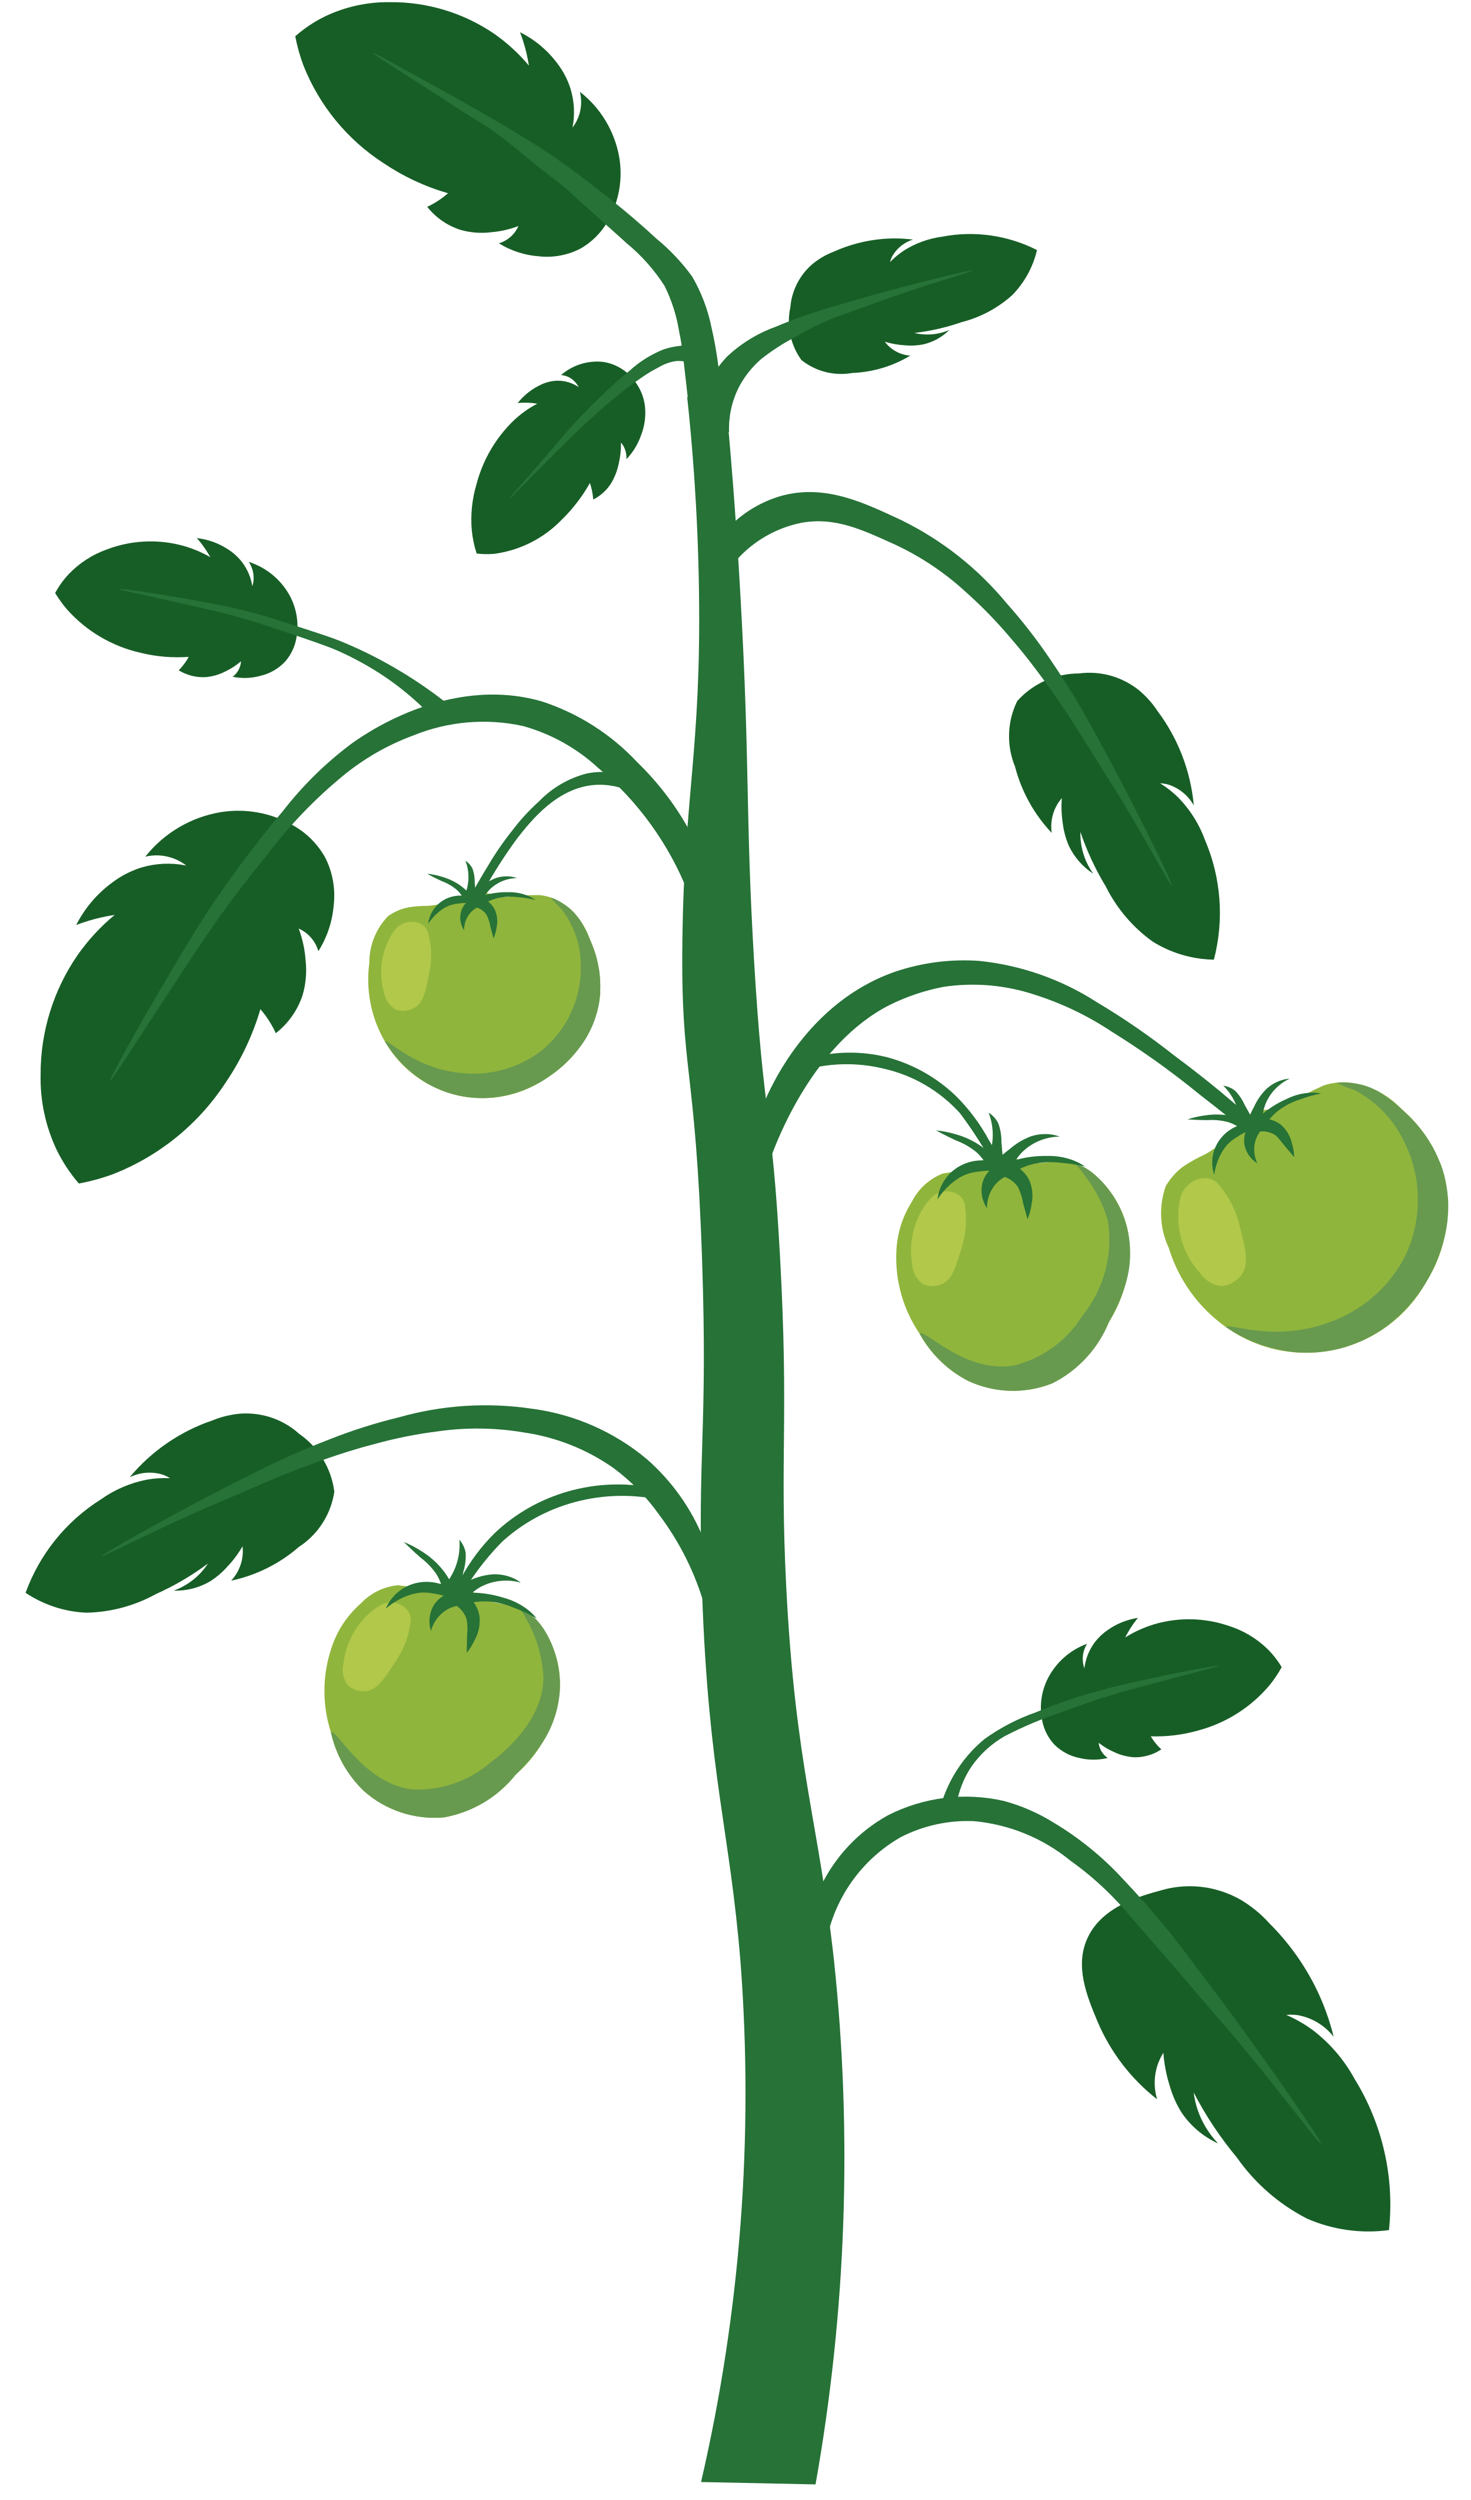 <svg width="83" height="141" viewBox="0 0 83 141" fill="none" xmlns="http://www.w3.org/2000/svg">
<path d="M46.016 140.121L39.556 139.987C41.779 130.396 42.531 120.522 41.786 110.705C41.18 103.192 39.984 100.222 39.617 89.889C39.336 81.976 39.94 80.739 39.617 71.127C39.236 59.799 38.405 60.649 38.503 53.009C38.606 44.909 39.562 42.269 39.441 33.426C39.377 28.718 39.042 24.878 38.774 22.399H40.934C41.176 24.923 41.515 28.846 41.782 33.661C42.324 43.285 42.056 45.826 42.544 54.124C43.079 63.192 43.551 62.409 44.01 70.835C44.522 80.2 43.983 81.984 44.362 89.481C44.878 99.659 46.189 102.689 47.059 110.588C48.102 120.433 47.751 130.375 46.016 140.121Z" fill="#267237"/>
<path d="M45.883 14.859C45.559 15.129 45.283 15.453 45.07 15.817C44.801 16.279 44.638 16.795 44.595 17.328C44.484 17.841 44.482 18.371 44.59 18.885C44.698 19.399 44.913 19.884 45.221 20.309C45.621 20.626 46.083 20.855 46.578 20.981C47.072 21.106 47.588 21.125 48.091 21.036C49.246 20.991 50.372 20.655 51.362 20.057C51.081 20.038 50.806 19.958 50.559 19.823C50.311 19.689 50.095 19.501 49.926 19.275C50.296 19.386 50.677 19.453 51.062 19.476C51.405 19.508 51.751 19.491 52.089 19.425C52.647 19.297 53.158 19.016 53.564 18.613C53.134 18.797 52.668 18.883 52.201 18.864C51.996 18.856 51.794 18.827 51.595 18.778C52.499 18.674 53.388 18.471 54.248 18.172C55.311 17.904 56.294 17.381 57.111 16.648C57.803 15.945 58.288 15.064 58.511 14.103C56.858 13.263 54.973 12.998 53.153 13.35C52.4 13.451 51.677 13.711 51.032 14.112C50.736 14.305 50.462 14.53 50.216 14.783C50.251 14.657 50.301 14.535 50.364 14.419C50.622 13.984 51.033 13.661 51.517 13.512C50.947 13.441 50.372 13.429 49.799 13.476C48.839 13.559 47.901 13.805 47.023 14.203C46.611 14.361 46.227 14.583 45.883 14.859Z" fill="#175E26"/>
<path d="M54.845 15.262C54.864 15.332 52.201 16.075 49.989 16.87C49.514 17.039 48.864 17.284 47.67 17.705C47.255 17.851 47.177 17.877 46.999 17.947C46.296 18.23 45.616 18.568 44.965 18.957C44.25 19.323 43.573 19.757 42.943 20.255C42.411 20.716 41.974 21.276 41.656 21.904C41.281 22.676 41.103 23.528 41.138 24.385L39.545 22.718C39.817 21.743 40.323 20.85 41.019 20.116C41.806 19.374 42.738 18.801 43.756 18.434C44.975 17.919 46.227 17.489 47.505 17.147C48.138 16.957 49.241 16.632 50.837 16.213C52.472 15.779 54.827 15.196 54.845 15.262Z" fill="#267237"/>
<path d="M34.319 12.43C34.93 11.349 35.149 10.092 34.94 8.868C34.684 7.407 33.894 6.092 32.723 5.18C32.823 5.596 32.812 6.031 32.691 6.441C32.608 6.714 32.477 6.969 32.304 7.195C32.446 6.467 32.408 5.715 32.191 5.005C32.029 4.49 31.778 4.007 31.448 3.579C30.895 2.834 30.173 2.23 29.341 1.818C29.489 2.203 29.611 2.597 29.705 2.997C29.763 3.24 29.809 3.482 29.844 3.7C29.266 3.01 28.599 2.401 27.859 1.887C26.125 0.714 24.075 0.098 21.981 0.122C20.702 0.106 19.437 0.39 18.286 0.95C17.699 1.244 17.152 1.612 16.659 2.046C16.766 2.605 16.92 3.153 17.118 3.686C18.014 5.952 19.596 7.881 21.643 9.203C22.759 9.954 23.985 10.527 25.278 10.899C25.181 10.984 25.077 11.07 24.963 11.154C24.695 11.353 24.408 11.525 24.105 11.666C24.585 12.271 25.232 12.721 25.965 12.96C26.531 13.123 27.124 13.171 27.709 13.099C28.237 13.056 28.757 12.937 29.252 12.747C29.163 12.952 29.035 13.138 28.876 13.295C28.672 13.494 28.422 13.641 28.149 13.723C28.831 14.146 29.606 14.398 30.408 14.456C31.206 14.545 32.013 14.398 32.728 14.033C33.399 13.66 33.951 13.104 34.319 12.43Z" fill="#175E26"/>
<path d="M21.05 2.996C21.02 3.048 22.373 3.869 26.624 6.621C27.238 6.981 27.831 7.376 28.399 7.805C28.477 7.865 28.792 8.114 29.191 8.439C29.543 8.727 29.787 8.93 29.9 9.024C30.587 9.594 31.004 9.89 31.505 10.286C32.007 10.682 31.99 10.699 34.113 12.602C35.213 13.587 35.16 13.53 35.365 13.725C36.196 14.408 36.915 15.217 37.496 16.123C37.894 16.923 38.169 17.779 38.313 18.661C38.444 19.273 38.499 19.741 38.53 19.994C38.795 22.261 39.044 24.57 39.128 25.366L41.053 25.201C40.888 23.688 40.736 22.401 40.614 21.4C40.524 20.414 40.367 19.435 40.145 18.469C39.943 17.458 39.574 16.487 39.054 15.596C38.475 14.799 37.795 14.08 37.032 13.456C35.708 12.229 34.617 11.371 33.721 10.669C32.379 9.617 31.528 9.034 31.284 8.867C30.92 8.619 30.435 8.296 29.565 7.762C27.96 6.772 26.669 6.051 25.775 5.553C22.648 3.817 21.073 2.945 21.05 2.996Z" fill="#267237"/>
<path d="M35.841 21.534C35.634 21.237 35.369 20.985 35.062 20.793C34.755 20.6 34.413 20.472 34.056 20.414C33.627 20.363 33.191 20.402 32.778 20.53C32.365 20.657 31.983 20.87 31.657 21.154C31.903 21.171 32.138 21.267 32.326 21.427C32.46 21.541 32.571 21.679 32.655 21.834C32.302 21.597 31.887 21.47 31.462 21.471C31.149 21.478 30.84 21.549 30.556 21.681C30.03 21.919 29.567 22.279 29.209 22.732C29.442 22.709 29.677 22.705 29.911 22.721C30.054 22.731 30.188 22.748 30.314 22.768C29.82 23.026 29.365 23.353 28.962 23.738C27.962 24.714 27.246 25.942 26.89 27.293C26.634 28.143 26.543 29.034 26.621 29.918C26.664 30.36 26.756 30.797 26.895 31.219C27.216 31.258 27.541 31.265 27.864 31.239C29.317 31.052 30.663 30.377 31.682 29.325C32.315 28.711 32.855 28.009 33.287 27.24C33.313 27.321 33.339 27.407 33.363 27.5C33.418 27.721 33.455 27.945 33.472 28.172C33.91 27.954 34.274 27.614 34.521 27.193C34.719 26.841 34.857 26.458 34.93 26.061C35.008 25.701 35.044 25.333 35.038 24.964C35.134 25.07 35.208 25.194 35.258 25.328C35.327 25.509 35.357 25.703 35.348 25.897C35.717 25.51 35.999 25.047 36.174 24.541C36.375 24.024 36.45 23.466 36.392 22.914C36.333 22.413 36.143 21.938 35.841 21.534Z" fill="#175E26"/>
<path d="M28.707 28.152C28.73 28.184 29.471 27.402 31.894 24.987C32.274 24.609 32.779 24.108 33.479 23.479C33.625 23.349 33.757 23.236 33.888 23.115C34.115 22.918 34.48 22.599 34.922 22.246C35.196 22.027 35.588 21.715 36.126 21.347C36.465 21.105 36.823 20.889 37.195 20.7C37.488 20.526 37.812 20.413 38.15 20.364C38.54 20.337 38.93 20.426 39.269 20.621L39.39 19.521C38.736 19.435 38.071 19.498 37.444 19.705C36.738 19.986 36.089 20.392 35.528 20.905C35.007 21.323 34.506 21.768 34.029 22.238C33.571 22.67 33.228 23.018 33.082 23.168C32.247 24.017 31.702 24.675 31.12 25.358C29.508 27.252 28.683 28.121 28.707 28.152Z" fill="#267237"/>
<path d="M79.238 72.09C79.184 72.14 77.823 70.777 73.337 66.549C72.635 65.889 71.701 65.01 70.392 63.903C69.482 63.132 68.834 62.621 67.686 61.729C66.109 60.44 64.449 59.254 62.718 58.18C61.374 57.285 59.91 56.584 58.37 56.098C56.718 55.552 54.961 55.402 53.239 55.658C52.181 55.861 51.156 56.206 50.191 56.684C45.872 58.878 43.818 64.384 43.476 65.333L43.074 62.285C43.495 61.271 45.584 56.526 50.491 54.81C52.018 54.291 53.632 54.082 55.24 54.194C57.6 54.435 59.87 55.228 61.866 56.51C63.405 57.426 64.882 58.444 66.287 59.555C67.65 60.567 68.639 61.373 69.349 61.978C69.871 62.418 70.424 62.902 71.028 63.455C72.377 64.687 73.26 65.605 74.84 67.247C76.936 69.415 79.313 72.019 79.238 72.09Z" fill="#267237"/>
<path d="M13.605 79.726C14.132 79.695 14.66 79.756 15.166 79.905C15.805 80.096 16.393 80.427 16.888 80.875C17.427 81.248 17.882 81.731 18.223 82.292C18.564 82.853 18.782 83.48 18.864 84.131C18.771 84.762 18.545 85.366 18.2 85.903C17.856 86.44 17.401 86.897 16.866 87.245C15.774 88.195 14.459 88.85 13.043 89.15C13.345 88.824 13.554 88.423 13.649 87.989C13.703 87.733 13.716 87.471 13.686 87.211C13.445 87.628 13.155 88.016 12.822 88.365C12.537 88.687 12.207 88.966 11.842 89.196C11.224 89.555 10.517 89.734 9.803 89.713C10.35 89.513 10.847 89.194 11.257 88.779C11.435 88.597 11.595 88.398 11.734 88.185C10.822 88.863 9.839 89.439 8.802 89.904C7.601 90.566 6.258 90.927 4.887 90.957C3.657 90.907 2.466 90.518 1.443 89.835C2.232 87.657 3.725 85.805 5.684 84.571C6.458 84.02 7.34 83.64 8.271 83.455C8.708 83.377 9.151 83.349 9.594 83.37C9.453 83.283 9.302 83.212 9.145 83.16C8.537 82.983 7.885 83.04 7.316 83.318C8.552 81.834 10.175 80.722 12.004 80.105C12.515 79.897 13.055 79.769 13.605 79.726Z" fill="#175E26"/>
<path d="M5.77 87.748C5.813 87.829 8.879 86.232 11.575 85.067C12.153 84.818 12.956 84.485 14.405 83.856C14.816 83.675 15.147 83.536 15.223 83.503C16.904 82.786 18.568 82.222 18.568 82.222C19.157 82.022 19.995 81.737 21.097 81.453C22.287 81.122 23.499 80.879 24.725 80.726C26.331 80.498 27.963 80.52 29.562 80.791C31.378 81.054 33.107 81.74 34.61 82.793C35.604 83.53 36.474 84.42 37.19 85.43C38.357 86.98 39.229 88.731 39.763 90.597L39.719 86.84C39.014 85.081 37.9 83.515 36.47 82.272C34.63 80.742 32.395 79.765 30.023 79.453C27.51 79.079 24.946 79.244 22.502 79.938C21.173 80.261 19.868 80.675 18.596 81.178C17.054 81.772 15.545 82.449 14.076 83.205C13.335 83.569 12.051 84.218 10.237 85.197C8.377 86.193 5.73 87.673 5.77 87.748Z" fill="#267237"/>
<path d="M69.986 107.137C69.392 106.802 68.745 106.573 68.073 106.46C67.221 106.319 66.348 106.371 65.519 106.613C64.378 106.929 62.223 107.492 61.378 109.271C60.617 110.871 61.325 112.573 61.929 114.022C62.66 115.743 63.816 117.25 65.289 118.4C65.123 117.849 65.108 117.263 65.246 116.704C65.328 116.377 65.462 116.065 65.643 115.779C65.687 116.401 65.804 117.016 65.991 117.61C66.141 118.146 66.365 118.658 66.657 119.131C67.171 119.9 67.89 120.509 68.732 120.891C68.209 120.346 67.812 119.693 67.57 118.979C67.466 118.666 67.393 118.344 67.353 118.018C68.028 119.322 68.843 120.549 69.784 121.677C70.801 123.129 72.156 124.311 73.731 125.123C75.189 125.764 76.794 125.99 78.371 125.778C78.691 122.8 78.008 119.801 76.433 117.254C75.846 116.176 75.039 115.234 74.062 114.49C73.601 114.153 73.103 113.869 72.579 113.642C72.793 113.621 73.008 113.626 73.22 113.654C74.025 113.796 74.748 114.231 75.25 114.875C75.029 113.973 74.716 113.096 74.316 112.258C73.64 110.857 72.732 109.581 71.63 108.482C71.155 107.952 70.6 107.498 69.986 107.137Z" fill="#175E26"/>
<path d="M74.531 120.902C74.437 120.971 71.783 117.375 69.314 114.494C68.783 113.875 68.04 113.031 66.718 111.472C66.363 111.054 66.233 110.897 66.096 110.745C66.03 110.668 65.975 110.612 65.967 110.599C65.505 110.088 63.543 107.812 63.467 107.722C62.554 106.675 61.521 105.739 60.388 104.935C58.84 103.669 56.948 102.896 54.957 102.714C53.524 102.65 52.099 102.961 50.823 103.616C49.815 104.193 48.933 104.968 48.23 105.893C47.527 106.819 47.019 107.877 46.734 109.003L46.272 106.474C47.087 104.744 48.425 103.313 50.097 102.385C52.116 101.356 54.432 101.069 56.641 101.574C57.637 101.842 58.587 102.256 59.462 102.803C60.911 103.67 62.227 104.742 63.37 105.986C64.841 107.535 66.21 109.179 67.467 110.907C68.118 111.755 69.242 113.231 70.793 115.399C72.386 117.616 74.621 120.836 74.531 120.902Z" fill="#267237"/>
<path d="M16.541 46.555C15.307 45.843 13.864 45.578 12.457 45.805C10.775 46.085 9.257 46.98 8.198 48.316C8.677 48.204 9.176 48.221 9.645 48.366C9.958 48.463 10.251 48.616 10.509 48.818C9.674 48.647 8.81 48.684 7.992 48.924C7.399 49.107 6.842 49.391 6.347 49.765C5.484 50.393 4.783 51.217 4.301 52.169C4.745 52.001 5.199 51.862 5.661 51.755C5.943 51.691 6.214 51.64 6.469 51.602C5.67 52.263 4.964 53.029 4.369 53.879C3.006 55.859 2.281 58.208 2.291 60.612C2.259 62.083 2.572 63.541 3.205 64.87C3.537 65.547 3.956 66.179 4.449 66.751C5.091 66.632 5.722 66.46 6.336 66.238C8.947 65.229 11.177 63.428 12.712 61.087C13.586 59.81 14.255 58.404 14.693 56.919C14.789 57.031 14.886 57.152 14.983 57.283C15.209 57.593 15.403 57.925 15.562 58.273C16.261 57.728 16.785 56.989 17.067 56.149C17.26 55.5 17.319 54.819 17.242 54.147C17.198 53.54 17.067 52.942 16.854 52.372C17.121 52.49 17.358 52.666 17.55 52.887C17.742 53.107 17.883 53.367 17.963 53.648C18.456 52.868 18.753 51.98 18.828 51.061C18.936 50.146 18.775 49.219 18.364 48.395C17.942 47.622 17.31 46.985 16.541 46.555Z" fill="#175E26"/>
<path d="M6.238 60.923C6.301 60.961 7.314 59.321 10.707 54.175C11.238 53.37 11.944 52.3 12.963 50.921C13.17 50.64 13.361 50.387 13.55 50.14C13.55 50.14 14.342 49.099 15.096 48.183C16.332 46.554 17.753 45.075 19.33 43.774C20.527 42.786 21.882 42.008 23.339 41.472C25.292 40.682 27.437 40.498 29.495 40.944C31.076 41.379 32.53 42.186 33.736 43.297C35.996 45.181 37.746 47.603 38.826 50.34L39.049 47.113C38.244 45.584 37.201 44.194 35.96 42.993C34.48 41.407 32.621 40.224 30.558 39.555C25.205 38.025 20.344 41.571 19.773 41.987C18.343 43.065 17.062 44.328 15.963 45.743C14.643 47.307 13.402 48.936 12.246 50.624C11.217 52.134 10.567 53.232 9.408 55.193C7.865 57.79 6.153 60.872 6.238 60.923Z" fill="#267237"/>
<path d="M58.805 97.046C58.636 96.223 58.756 95.367 59.145 94.622C59.612 93.735 60.393 93.053 61.336 92.71C61.209 92.915 61.129 93.145 61.103 93.384C61.078 93.624 61.106 93.866 61.186 94.093C61.246 93.595 61.427 93.12 61.712 92.707C61.925 92.41 62.187 92.152 62.487 91.944C62.997 91.58 63.587 91.341 64.207 91.249C64.03 91.465 63.868 91.693 63.723 91.931C63.634 92.076 63.557 92.218 63.487 92.354C64.004 92.029 64.563 91.777 65.148 91.602C66.505 91.208 67.95 91.237 69.29 91.686C70.117 91.94 70.874 92.385 71.499 92.984C71.815 93.296 72.09 93.646 72.318 94.027C72.133 94.364 71.921 94.684 71.683 94.986C70.635 96.257 69.216 97.17 67.624 97.595C66.75 97.846 65.841 97.958 64.932 97.929C64.976 98.002 65.025 98.079 65.081 98.158C65.212 98.342 65.361 98.511 65.527 98.665C65.093 98.954 64.584 99.109 64.062 99.112C63.664 99.098 63.273 99.006 62.912 98.839C62.581 98.701 62.271 98.517 61.992 98.293C62.009 98.464 62.063 98.629 62.151 98.777C62.239 98.925 62.358 99.052 62.5 99.149C61.973 99.279 61.423 99.279 60.896 99.149C60.364 99.04 59.876 98.778 59.491 98.395C59.141 98.019 58.903 97.551 58.805 97.046Z" fill="#175E26"/>
<path d="M68.734 93.953C68.744 93.996 67.644 94.257 64.139 95.199C63.592 95.346 62.863 95.543 61.905 95.856C61.238 96.074 60.781 96.24 59.982 96.539C58.842 96.912 57.735 97.378 56.671 97.93C55.945 98.35 55.318 98.922 54.833 99.607C54.458 100.159 54.189 100.775 54.04 101.425L53.192 101.495C53.646 100.159 54.463 98.976 55.553 98.079C56.445 97.439 57.424 96.931 58.461 96.57C59.572 96.105 60.712 95.713 61.874 95.398C62.908 95.103 63.641 94.943 64.951 94.66C66.683 94.284 68.722 93.896 68.734 93.953Z" fill="#267237"/>
<path d="M21.713 98.724C21.753 98.74 22.198 97.696 23.707 94.4C23.949 93.885 24.258 93.2 24.727 92.306C24.821 92.125 24.91 91.96 24.997 91.8C24.997 91.8 25.361 91.126 25.724 90.524C26.417 89.208 27.3 88.002 28.344 86.943C29.284 86.092 30.378 85.43 31.569 84.993C33.151 84.413 34.853 84.232 36.523 84.466L35.917 83.777C34.324 83.612 32.713 83.823 31.216 84.394C29.973 84.866 28.838 85.582 27.878 86.501C27.131 87.247 26.498 88.099 25.999 89.029C25.437 89.978 24.916 90.855 24.275 92.199C23.812 93.168 23.533 93.865 23.035 95.107C22.381 96.756 21.659 98.702 21.713 98.724Z" fill="#267237"/>
<path d="M60.132 74.001C60.09 74.017 59.647 72.974 58.125 69.684C57.883 69.169 57.569 68.484 57.097 67.593C56.77 66.974 56.528 66.552 56.098 65.814C55.532 64.756 54.886 63.743 54.165 62.784C53.028 61.527 51.531 60.651 49.878 60.276C48.653 59.977 47.379 59.942 46.139 60.173L46.55 59.485C47.719 59.291 48.916 59.341 50.064 59.631C51.513 60.018 52.84 60.764 53.923 61.8C54.673 62.542 55.309 63.391 55.808 64.321C56.44 65.345 57.021 66.401 57.547 67.484C58.014 68.453 58.295 69.147 58.796 70.392C59.457 72.035 60.185 73.979 60.132 74.001Z" fill="#267237"/>
<path d="M16.736 35.91C16.872 35.083 16.718 34.234 16.3 33.507C15.796 32.642 14.989 31.994 14.035 31.689C14.196 31.93 14.29 32.208 14.308 32.496C14.319 32.689 14.296 32.882 14.239 33.066C14.16 32.571 13.96 32.103 13.657 31.703C13.434 31.416 13.162 31.17 12.854 30.976C12.329 30.632 11.73 30.417 11.107 30.349C11.291 30.558 11.461 30.779 11.615 31.011C11.71 31.153 11.793 31.292 11.867 31.424C11.338 31.121 10.77 30.891 10.178 30.741C8.807 30.399 7.364 30.483 6.043 30.983C5.226 31.271 4.489 31.746 3.888 32.369C3.585 32.693 3.324 33.054 3.111 33.444C3.31 33.773 3.535 34.085 3.785 34.377C4.882 35.606 6.336 36.461 7.944 36.821C8.828 37.037 9.741 37.113 10.648 37.047C10.607 37.123 10.56 37.202 10.508 37.282C10.384 37.47 10.242 37.646 10.084 37.806C10.528 38.078 11.043 38.213 11.565 38.194C11.961 38.165 12.348 38.057 12.702 37.876C13.027 37.725 13.329 37.529 13.599 37.294C13.589 37.465 13.542 37.633 13.46 37.784C13.379 37.935 13.265 38.066 13.127 38.169C13.658 38.279 14.208 38.258 14.73 38.108C15.257 37.979 15.734 37.697 16.102 37.299C16.441 36.905 16.661 36.424 16.736 35.91Z" fill="#175E26"/>
<path d="M6.691 33.219C6.684 33.261 7.796 33.478 11.332 34.279C11.886 34.4 12.621 34.571 13.591 34.846C13.788 34.902 13.967 34.954 14.143 35.006C14.788 35.2 15.274 35.362 15.54 35.452C17.479 36.106 18.448 36.435 18.985 36.671C19.951 37.094 20.877 37.604 21.751 38.194C22.528 38.725 23.257 39.322 23.932 39.978L25.163 39.627C24.23 38.895 23.247 38.231 22.221 37.639C21.236 37.068 20.213 36.567 19.159 36.14C18.63 35.932 18.108 35.762 17.062 35.422C15.632 34.959 14.76 34.667 13.604 34.388C12.559 34.135 11.821 34.005 10.501 33.774C8.754 33.467 6.702 33.16 6.691 33.219Z" fill="#267237"/>
<path d="M64.227 38.898C63.811 38.574 63.342 38.324 62.842 38.16C62.206 37.954 61.532 37.894 60.87 37.983C60.214 37.984 59.565 38.123 58.966 38.391C58.367 38.66 57.832 39.051 57.395 39.541C57.114 40.113 56.957 40.739 56.936 41.377C56.916 42.014 57.03 42.649 57.273 43.239C57.635 44.639 58.346 45.924 59.341 46.975C59.278 46.535 59.334 46.087 59.502 45.676C59.602 45.434 59.741 45.211 59.913 45.014C59.875 45.494 59.894 45.977 59.968 46.454C60.022 46.881 60.135 47.298 60.304 47.694C60.609 48.341 61.088 48.89 61.688 49.279C61.195 48.593 60.94 47.766 60.961 46.921C61.325 47.997 61.806 49.029 62.394 50C63.006 51.228 63.906 52.288 65.018 53.092C66.059 53.749 67.262 54.106 68.493 54.125C69.079 51.884 68.903 49.511 67.992 47.38C67.667 46.488 67.158 45.674 66.496 44.993C66.182 44.683 65.834 44.409 65.459 44.175C65.623 44.184 65.786 44.212 65.944 44.258C66.544 44.458 67.049 44.874 67.359 45.426C67.185 43.503 66.481 41.666 65.326 40.12C65.024 39.659 64.653 39.247 64.227 38.898Z" fill="#175E26"/>
<path d="M66.121 49.951C66.041 49.993 64.424 46.937 62.866 44.448C62.532 43.914 62.06 43.183 61.228 41.838C60.985 41.455 60.799 41.153 60.754 41.083C59.785 39.538 58.729 38.129 58.729 38.129C58.357 37.631 57.828 36.917 57.085 36.06C56.293 35.113 55.432 34.224 54.51 33.403C53.318 32.303 51.962 31.394 50.49 30.71C48.673 29.889 47.124 29.135 45.199 29.49C43.816 29.772 42.559 30.486 41.609 31.529L41.367 29.499C42.11 28.812 42.998 28.3 43.965 28.002C46.557 27.227 48.868 28.419 50.872 29.343C53.153 30.462 55.17 32.054 56.788 34.012C57.699 35.033 58.538 36.115 59.3 37.251C60.231 38.618 61.089 40.034 61.869 41.493C62.27 42.22 62.959 43.476 63.896 45.312C64.858 47.19 66.197 49.911 66.121 49.951Z" fill="#267237"/>
<path d="M23.223 58.492C23.263 58.508 23.708 57.466 25.23 54.175C25.472 53.66 25.785 52.976 26.256 52.085C26.583 51.464 26.826 51.044 27.257 50.304C27.833 49.253 28.478 48.241 29.189 47.275C29.983 46.266 31.451 44.413 33.578 44.269C34.078 44.237 34.58 44.297 35.058 44.446L34.589 43.581C34.097 43.512 33.596 43.527 33.108 43.624C32.081 43.89 31.147 44.435 30.411 45.199C29.854 45.699 29.348 46.251 28.898 46.849C28.401 47.471 27.949 48.127 27.545 48.813C26.915 49.838 26.336 50.895 25.811 51.978C25.345 52.947 25.065 53.642 24.562 54.886C23.897 56.527 23.168 58.471 23.223 58.492Z" fill="#267237"/>
<path d="M67.968 65.118C67.585 65.294 67.215 65.496 66.861 65.724C66.696 65.837 66.541 65.963 66.396 66.1C66.159 66.336 65.952 66.6 65.78 66.887C65.372 68.029 65.432 69.286 65.947 70.383C66.498 72.185 67.63 73.753 69.166 74.844C70.052 75.48 71.063 75.922 72.131 76.141C73.199 76.36 74.302 76.351 75.367 76.115C76.431 75.879 77.434 75.421 78.31 74.771C79.186 74.121 79.915 73.293 80.449 72.343C81.019 71.45 81.404 70.451 81.58 69.406C81.757 68.361 81.722 67.292 81.477 66.261C81.064 64.819 80.235 63.531 79.093 62.559C78.366 61.786 77.408 61.27 76.363 61.087C75.794 60.994 75.212 61.043 74.667 61.228C73.997 61.527 73.347 61.868 72.722 62.251C72.525 62.367 72.311 62.454 72.089 62.508C71.896 62.545 71.7 62.569 71.504 62.582C71.165 62.621 70.836 62.722 70.534 62.883C70.285 63.052 70.06 63.253 69.863 63.481C69.445 63.909 69.426 63.979 69.188 64.216C68.826 64.572 68.415 64.876 67.968 65.118Z" fill="#90B53C"/>
<path d="M81.236 65.542C81.153 65.328 81.058 65.118 80.954 64.913L80.944 64.894C80.845 64.701 80.741 64.519 80.632 64.349L80.623 64.333C80.523 64.175 80.421 64.03 80.319 63.891L80.26 63.813C80.166 63.692 80.07 63.571 79.977 63.461L79.896 63.367C79.817 63.278 79.74 63.193 79.664 63.115L79.584 63.032C79.535 62.981 79.49 62.937 79.443 62.892C79.321 62.777 79.206 62.667 79.091 62.561C78.942 62.426 78.781 62.284 78.606 62.142C78.408 61.982 78.243 61.86 78.102 61.768L78.01 61.705L77.911 61.642C77.573 61.432 77.205 61.275 76.82 61.175H76.809C76.662 61.139 76.514 61.111 76.364 61.093C76.13 61.061 75.894 61.047 75.658 61.05H75.651C75.575 61.05 75.49 61.066 75.409 61.075C75.732 61.23 76.065 61.363 76.407 61.471C77.674 62.125 78.684 63.187 79.274 64.486C79.765 65.504 80.015 66.621 80.002 67.752C79.99 68.882 79.717 69.994 79.204 71.001C78.271 72.713 76.725 74.007 74.876 74.623C71.846 75.714 69.228 74.579 69.169 74.845C70.343 75.642 71.7 76.13 73.112 76.264C73.245 76.274 73.378 76.281 73.513 76.285H73.593C74.187 76.297 74.78 76.24 75.36 76.115C75.546 76.074 75.724 76.025 75.901 75.973C75.958 75.956 76.012 75.936 76.068 75.917C76.189 75.88 76.298 75.841 76.408 75.796C76.471 75.772 76.529 75.747 76.594 75.721C76.693 75.68 76.791 75.638 76.887 75.6L77.066 75.514C77.158 75.468 77.248 75.421 77.337 75.373C77.392 75.343 77.448 75.313 77.501 75.281C77.591 75.229 77.678 75.176 77.764 75.121C77.809 75.092 77.858 75.063 77.901 75.034C78.007 74.964 78.109 74.892 78.207 74.82L78.27 74.775C78.391 74.686 78.5 74.595 78.609 74.506L78.702 74.423C78.776 74.359 78.849 74.295 78.918 74.231C78.956 74.197 78.991 74.162 79.027 74.128L79.2 73.957L79.305 73.849C79.357 73.793 79.407 73.739 79.456 73.684L79.548 73.582C79.597 73.527 79.642 73.471 79.687 73.418L79.763 73.327C79.811 73.267 79.856 73.206 79.899 73.151L79.948 73.089C80.006 73.013 80.058 72.94 80.107 72.871L80.145 72.815L80.242 72.674L80.278 72.62L80.336 72.529L80.399 72.431L80.45 72.343C81.032 71.386 81.43 70.329 81.62 69.225C81.633 69.145 81.647 69.065 81.656 68.983C81.656 68.957 81.665 68.924 81.667 68.901C81.682 68.78 81.689 68.659 81.698 68.545C81.698 68.48 81.706 68.413 81.709 68.352C81.715 68.213 81.717 68.073 81.715 67.93V67.864C81.715 67.718 81.701 67.57 81.687 67.419C81.687 67.378 81.678 67.341 81.674 67.298C81.658 67.155 81.638 67.011 81.613 66.864L81.603 66.807C81.57 66.626 81.529 66.444 81.482 66.257C81.417 66.015 81.338 65.777 81.247 65.544L81.236 65.542Z" fill="#679A4F"/>
<path d="M67.219 66.689C66.95 66.866 66.745 67.124 66.633 67.427C66.436 68.184 66.429 68.978 66.615 69.738C66.799 70.498 67.17 71.2 67.694 71.782C67.833 71.993 68.018 72.171 68.235 72.301C68.452 72.432 68.696 72.513 68.948 72.537C69.365 72.491 69.748 72.281 70.011 71.954C70.507 71.33 70.306 70.538 69.919 69.018C69.7 68.18 69.288 67.404 68.718 66.753C68.578 66.61 68.401 66.51 68.206 66.463C67.86 66.409 67.507 66.49 67.219 66.689Z" fill="#B1C84A"/>
<path d="M70.944 65.612C70.761 65.229 70.718 64.794 70.823 64.383C70.879 64.178 70.973 63.985 71.101 63.816C71.378 63.788 71.657 63.848 71.898 63.986C72.098 64.108 72.171 64.251 72.497 64.636C72.715 64.894 72.897 65.112 73.027 65.27C73.019 65.005 72.975 64.742 72.897 64.488C72.809 64.094 72.603 63.737 72.306 63.463C72.108 63.301 71.874 63.188 71.623 63.133C71.774 62.951 71.943 62.785 72.128 62.638C72.497 62.36 72.91 62.147 73.35 62.009C73.741 61.862 74.143 61.749 74.553 61.67C74.388 61.64 74.22 61.625 74.053 61.624C73.542 61.633 73.041 61.758 72.585 61.987C72.106 62.197 71.659 62.474 71.258 62.811C71.281 62.655 71.32 62.501 71.372 62.352C71.489 62.032 71.666 61.738 71.894 61.485C72.139 61.213 72.435 60.992 72.766 60.836C72.619 60.847 72.474 60.873 72.333 60.915C72.001 61.017 71.696 61.194 71.441 61.431C71.162 61.712 70.935 62.04 70.77 62.4C70.666 62.591 70.589 62.754 70.538 62.867C70.457 62.719 70.351 62.53 70.227 62.312C70.097 62.02 69.918 61.754 69.696 61.524C69.502 61.367 69.269 61.267 69.022 61.233C69.272 61.478 69.48 61.762 69.636 62.074C69.792 62.387 69.893 62.724 69.936 63.07C69.683 62.983 69.422 62.922 69.157 62.889C68.765 62.842 68.369 62.849 67.979 62.912C67.646 62.954 67.318 63.029 66.999 63.133C67.47 63.166 67.854 63.175 68.125 63.176C68.529 63.147 68.936 63.188 69.327 63.297C69.491 63.352 69.649 63.424 69.798 63.513C69.4 63.678 69.057 63.95 68.807 64.3C68.607 64.579 68.476 64.902 68.425 65.241C68.373 65.58 68.402 65.927 68.51 66.252C68.572 65.803 68.721 65.369 68.95 64.977C69.068 64.763 69.222 64.57 69.404 64.407C69.533 64.299 69.67 64.201 69.814 64.115C69.999 63.994 70.159 63.913 70.275 63.854C70.196 64.091 70.177 64.343 70.221 64.589C70.266 64.799 70.354 64.998 70.478 65.174C70.602 65.35 70.761 65.499 70.944 65.612Z" fill="#267237"/>
<path d="M27.773 90.348C27.555 90.278 27.346 90.185 27.148 90.071C26.463 89.696 26.526 89.553 26.148 89.403C25.713 89.27 25.252 89.248 24.806 89.338C24.396 89.378 24.345 89.43 23.984 89.475C23.477 89.51 22.968 89.487 22.466 89.407C21.654 89.481 20.899 89.852 20.344 90.449C19.593 91.106 19.032 91.951 18.718 92.898C18.184 94.451 18.168 96.136 18.671 97.7C18.951 98.97 19.604 100.127 20.545 101.024C21.157 101.564 21.873 101.973 22.648 102.226C23.424 102.48 24.243 102.572 25.055 102.499C26.645 102.213 28.078 101.361 29.088 100.101C30.454 98.919 31.339 97.278 31.577 95.487C31.643 94.75 31.562 94.007 31.34 93.301C31.118 92.595 30.759 91.94 30.283 91.373C30.003 91.093 29.674 90.866 29.313 90.702C29.066 90.608 28.81 90.536 28.55 90.488C28.289 90.454 28.03 90.408 27.773 90.348Z" fill="#90B53C"/>
<path d="M31.577 95.487C31.645 94.593 31.509 93.694 31.18 92.859C31.057 92.541 30.904 92.235 30.724 91.945C30.599 91.74 30.452 91.549 30.286 91.376C30.006 91.095 29.678 90.868 29.317 90.704C30.112 91.842 30.578 93.177 30.663 94.563C30.685 97.16 28.134 99.062 27.681 99.399C26.44 100.474 24.827 101.02 23.188 100.918C20.426 100.511 18.997 97.47 18.67 97.702C18.951 98.972 19.604 100.129 20.545 101.026C21.157 101.566 21.872 101.975 22.648 102.229C23.423 102.482 24.242 102.575 25.055 102.501C26.645 102.216 28.078 101.364 29.088 100.103C29.303 99.884 29.555 99.627 29.815 99.33C30.097 99.011 30.355 98.672 30.588 98.316C31.15 97.471 31.49 96.498 31.577 95.487Z" fill="#679A4F"/>
<path d="M22.349 90.417C22.08 90.352 21.797 90.377 21.544 90.488C21.382 90.576 21.226 90.676 21.078 90.786C20.138 91.525 19.528 92.606 19.382 93.793C19.328 94.008 19.321 94.232 19.363 94.45C19.405 94.667 19.494 94.873 19.624 95.052C19.757 95.171 19.913 95.261 20.082 95.318C20.251 95.374 20.429 95.396 20.607 95.382C21.29 95.324 21.678 94.718 22.424 93.552C22.832 92.906 23.088 92.176 23.174 91.417C23.185 91.243 23.147 91.069 23.064 90.914C22.984 90.788 22.879 90.68 22.756 90.594C22.634 90.509 22.495 90.449 22.349 90.417Z" fill="#B1C84A"/>
<path d="M24.316 91.982C24.442 91.522 24.725 91.121 25.116 90.849C25.315 90.716 25.537 90.623 25.771 90.573C26.026 90.751 26.219 91.006 26.322 91.299C26.383 91.627 26.392 91.963 26.35 92.293C26.35 92.672 26.339 92.991 26.334 93.221C26.522 92.99 26.678 92.735 26.8 92.463C27.015 92.063 27.104 91.608 27.054 91.156C27.008 90.872 26.894 90.602 26.723 90.369C26.985 90.325 27.252 90.309 27.517 90.32C28.034 90.356 28.541 90.479 29.017 90.684C29.457 90.851 29.883 91.053 30.29 91.29C30.171 91.143 30.04 91.006 29.898 90.882C29.458 90.513 28.942 90.248 28.386 90.106C27.825 89.93 27.241 89.836 26.653 89.827C26.788 89.711 26.933 89.608 27.088 89.519C27.423 89.335 27.79 89.216 28.17 89.171C28.578 89.12 28.992 89.151 29.388 89.261C29.256 89.163 29.114 89.078 28.964 89.009C28.606 88.852 28.217 88.777 27.826 88.79C27.382 88.824 26.948 88.934 26.542 89.117C26.312 89.202 26.128 89.283 26.002 89.343C26.041 89.156 26.091 88.918 26.145 88.641C26.251 88.298 26.295 87.94 26.276 87.582C26.228 87.306 26.104 87.048 25.919 86.838C25.986 87.626 25.782 88.414 25.341 89.071C25.19 88.811 25.014 88.568 24.814 88.344C24.516 88.015 24.173 87.729 23.796 87.496C23.478 87.288 23.14 87.112 22.788 86.97C23.163 87.344 23.483 87.635 23.712 87.836C24.079 88.107 24.395 88.44 24.648 88.819C24.747 88.987 24.829 89.165 24.89 89.35C24.431 89.197 23.938 89.175 23.467 89.287C23.091 89.376 22.742 89.553 22.447 89.803C22.153 90.053 21.921 90.369 21.771 90.725C22.156 90.389 22.602 90.132 23.086 89.967C23.344 89.873 23.616 89.823 23.89 89.819C24.08 89.821 24.268 89.84 24.455 89.873C24.652 89.904 24.846 89.944 25.039 89.995C24.797 90.137 24.594 90.338 24.45 90.579C24.334 90.791 24.262 91.025 24.239 91.266C24.216 91.507 24.242 91.751 24.316 91.982Z" fill="#267237"/>
<path d="M24.138 51.09C23.793 51.09 23.448 51.114 23.106 51.163C22.946 51.191 22.787 51.232 22.633 51.284C22.376 51.379 22.132 51.506 21.906 51.66C21.213 52.371 20.83 53.326 20.838 54.318C20.633 55.846 20.941 57.399 21.712 58.735C22.154 59.509 22.755 60.182 23.475 60.709C24.195 61.236 25.018 61.605 25.89 61.793C26.763 61.981 27.665 61.983 28.538 61.799C29.411 61.614 30.235 61.248 30.957 60.724C31.686 60.254 32.313 59.642 32.8 58.925C33.288 58.208 33.627 57.4 33.797 56.55C33.981 55.337 33.804 54.096 33.286 52.983C33.009 52.159 32.473 51.448 31.757 50.956C31.366 50.693 30.916 50.531 30.447 50.484C29.847 50.476 29.247 50.509 28.651 50.581C28.465 50.599 28.277 50.591 28.093 50.557C27.936 50.518 27.783 50.469 27.632 50.41C27.366 50.324 27.086 50.288 26.807 50.303C26.564 50.344 26.327 50.417 26.103 50.52C25.646 50.695 25.608 50.74 25.351 50.835C24.96 50.976 24.552 51.062 24.138 51.09Z" fill="#90B53C"/>
<path d="M33.865 55.933C33.875 55.745 33.875 55.557 33.865 55.368V55.35C33.858 55.173 33.843 55.002 33.821 54.839V54.824C33.8 54.673 33.773 54.529 33.744 54.391L33.729 54.313C33.7 54.192 33.669 54.071 33.638 53.95L33.609 53.852C33.581 53.758 33.552 53.67 33.523 53.586C33.512 53.556 33.502 53.525 33.491 53.496C33.472 53.442 33.453 53.393 33.434 53.345C33.385 53.218 33.335 53.096 33.285 52.981C33.22 52.83 33.149 52.669 33.069 52.505C32.977 52.319 32.894 52.171 32.827 52.054C32.811 52.029 32.796 52.002 32.779 51.977C32.762 51.951 32.743 51.92 32.727 51.897C32.546 51.623 32.325 51.377 32.071 51.17H32.064C31.967 51.092 31.865 51.021 31.759 50.956C31.597 50.852 31.426 50.761 31.249 50.684C31.192 50.66 31.128 50.64 31.061 50.62C31.248 50.845 31.451 51.057 31.667 51.255C32.387 52.174 32.777 53.309 32.773 54.477C32.791 55.401 32.595 56.318 32.2 57.155C31.805 57.991 31.222 58.725 30.497 59.299C29.218 60.256 27.625 60.692 26.038 60.518C23.414 60.292 21.852 58.559 21.718 58.737C22.319 59.731 23.161 60.557 24.167 61.138C24.262 61.19 24.359 61.241 24.459 61.29L24.517 61.319C24.955 61.531 25.417 61.691 25.892 61.794C26.045 61.827 26.194 61.853 26.342 61.873C26.39 61.88 26.439 61.884 26.486 61.89C26.585 61.901 26.683 61.912 26.779 61.918L26.943 61.925C27.031 61.925 27.119 61.931 27.204 61.931C27.259 61.931 27.314 61.931 27.367 61.931C27.452 61.931 27.534 61.925 27.616 61.919L27.77 61.907C27.855 61.899 27.938 61.889 28.02 61.877L28.152 61.86C28.255 61.843 28.355 61.825 28.453 61.804L28.514 61.792C28.636 61.767 28.747 61.737 28.858 61.707C28.891 61.699 28.923 61.688 28.956 61.678C29.033 61.656 29.109 61.633 29.183 61.609L29.298 61.569C29.363 61.547 29.426 61.524 29.486 61.501L29.6 61.456L29.77 61.386L29.873 61.341L30.033 61.266L30.119 61.225L30.281 61.141L30.338 61.111C30.407 61.073 30.471 61.038 30.531 61.003L30.578 60.974L30.699 60.903L30.743 60.875L30.818 60.827L30.898 60.774L30.963 60.73C31.725 60.218 32.383 59.566 32.902 58.81C32.938 58.755 32.976 58.7 33.011 58.641L33.048 58.586C33.097 58.503 33.145 58.417 33.191 58.33C33.216 58.283 33.243 58.236 33.264 58.191C33.317 58.089 33.366 57.986 33.413 57.878L33.434 57.83C33.48 57.719 33.524 57.605 33.565 57.488C33.576 57.458 33.586 57.427 33.595 57.397C33.633 57.284 33.667 57.17 33.698 57.054L33.71 57.008C33.748 56.861 33.779 56.711 33.806 56.556C33.84 56.355 33.862 56.153 33.874 55.95L33.865 55.933Z" fill="#679A4F"/>
<path d="M23.046 52.002C22.785 52.043 22.545 52.165 22.359 52.352C22.249 52.486 22.148 52.628 22.057 52.775C21.781 53.251 21.603 53.778 21.535 54.324C21.467 54.87 21.51 55.425 21.661 55.954C21.693 56.159 21.77 56.354 21.887 56.525C22.004 56.696 22.158 56.839 22.337 56.944C22.664 57.052 23.02 57.026 23.327 56.872C23.909 56.577 24.029 55.92 24.26 54.657C24.383 53.959 24.341 53.242 24.139 52.562C24.084 52.408 23.986 52.273 23.858 52.172C23.619 52.014 23.328 51.953 23.046 52.002Z" fill="#B1C84A"/>
<path d="M26.186 52.47C26.18 52.123 26.296 51.785 26.513 51.514C26.625 51.381 26.761 51.27 26.913 51.187C27.129 51.261 27.316 51.401 27.449 51.587C27.559 51.802 27.634 52.034 27.672 52.274C27.747 52.54 27.807 52.764 27.851 52.926C27.934 52.725 27.992 52.515 28.021 52.3C28.09 51.976 28.059 51.637 27.931 51.331C27.84 51.141 27.706 50.974 27.538 50.846C27.712 50.763 27.895 50.697 28.082 50.65C28.451 50.57 28.831 50.552 29.206 50.599C29.547 50.623 29.885 50.677 30.218 50.758C30.104 50.679 29.985 50.61 29.86 50.552C29.479 50.385 29.064 50.306 28.648 50.32C28.22 50.312 27.793 50.366 27.38 50.48C27.45 50.372 27.532 50.27 27.622 50.177C27.818 49.98 28.051 49.821 28.306 49.711C28.581 49.592 28.876 49.529 29.175 49.525C29.063 49.485 28.947 49.456 28.829 49.441C28.546 49.404 28.259 49.431 27.989 49.52C27.686 49.635 27.405 49.801 27.159 50.013C27.017 50.118 26.904 50.214 26.828 50.28C26.817 50.142 26.803 49.965 26.785 49.762C26.79 49.501 26.749 49.241 26.663 48.995C26.573 48.812 26.435 48.657 26.262 48.547C26.47 49.085 26.489 49.677 26.316 50.227C26.157 50.075 25.983 49.94 25.797 49.825C25.522 49.656 25.224 49.527 24.914 49.441C24.648 49.361 24.376 49.307 24.101 49.279C24.44 49.465 24.723 49.603 24.924 49.695C25.236 49.81 25.525 49.978 25.78 50.191C25.883 50.288 25.976 50.395 26.056 50.512C25.705 50.497 25.357 50.581 25.05 50.754C24.807 50.894 24.599 51.089 24.445 51.323C24.291 51.558 24.195 51.826 24.163 52.105C24.363 51.791 24.622 51.52 24.926 51.305C25.087 51.187 25.267 51.096 25.458 51.038C25.591 51 25.726 50.974 25.864 50.96C26.007 50.941 26.151 50.928 26.295 50.924C26.155 51.072 26.055 51.254 26.004 51.451C25.963 51.624 25.958 51.804 25.989 51.979C26.021 52.154 26.088 52.322 26.186 52.47Z" fill="#267237"/>
<path d="M58.548 65.602C58.319 65.595 58.092 65.565 57.87 65.511C57.108 65.344 57.127 65.19 56.722 65.147C56.267 65.141 55.818 65.249 55.416 65.461C55.034 65.615 55 65.68 54.666 65.825C54.189 66.001 53.694 66.123 53.19 66.188C52.432 66.488 51.812 67.057 51.447 67.785C50.913 68.627 50.612 69.596 50.576 70.593C50.501 72.234 50.96 73.856 51.884 75.215C52.509 76.356 53.461 77.284 54.617 77.88C55.357 78.225 56.158 78.416 56.974 78.441C57.789 78.466 58.601 78.324 59.36 78.025C60.806 77.304 61.941 76.083 62.554 74.589C63.533 73.07 63.921 71.245 63.645 69.459C63.501 68.734 63.215 68.044 62.804 67.43C62.393 66.815 61.864 66.288 61.249 65.878C60.901 65.688 60.522 65.562 60.13 65.506C59.866 65.486 59.601 65.489 59.337 65.514C59.076 65.558 58.813 65.587 58.548 65.602Z" fill="#90B53C"/>
<path d="M63.644 69.459C63.457 68.581 63.075 67.757 62.524 67.049C62.315 66.778 62.082 66.528 61.827 66.301C61.652 66.137 61.458 65.995 61.248 65.878C61.102 65.8 60.949 65.737 60.791 65.689L60.722 65.696C60.95 65.956 61.163 66.228 61.359 66.512C61.877 67.21 62.266 67.994 62.507 68.829C62.655 69.738 62.616 70.668 62.394 71.562C62.171 72.456 61.769 73.295 61.212 74.028C61.123 74.15 61.052 74.25 61.007 74.309C60.12 75.689 58.728 76.667 57.129 77.032C54.364 77.419 52.137 74.903 51.889 75.215C52.516 76.355 53.467 77.284 54.623 77.88C55.363 78.225 56.164 78.416 56.98 78.441C57.795 78.466 58.607 78.324 59.366 78.025C60.812 77.304 61.946 76.083 62.56 74.589C62.706 74.318 62.875 74.001 63.045 73.642C63.226 73.257 63.379 72.859 63.502 72.452C63.8 71.482 63.849 70.453 63.644 69.459Z" fill="#679A4F"/>
<path d="M53.363 67.194C53.086 67.207 52.821 67.311 52.608 67.489C52.478 67.62 52.356 67.759 52.245 67.906C51.549 68.88 51.268 70.089 51.463 71.269C51.471 71.491 51.528 71.708 51.63 71.905C51.731 72.102 51.875 72.274 52.051 72.409C52.212 72.485 52.387 72.527 52.565 72.534C52.743 72.541 52.92 72.512 53.087 72.449C53.725 72.2 53.926 71.51 54.313 70.182C54.523 69.447 54.564 68.674 54.434 67.921C54.396 67.752 54.312 67.596 54.192 67.47C54.079 67.372 53.947 67.297 53.805 67.25C53.663 67.202 53.513 67.183 53.363 67.194Z" fill="#B1C84A"/>
<path d="M55.69 68.143C55.682 67.666 55.842 67.201 56.141 66.829C56.294 66.646 56.481 66.493 56.691 66.38C56.987 66.481 57.244 66.674 57.425 66.929C57.576 67.225 57.679 67.544 57.732 67.873C57.835 68.236 57.918 68.546 57.974 68.768C58.089 68.494 58.167 68.205 58.207 67.91C58.302 67.466 58.259 67.004 58.086 66.585C57.961 66.324 57.776 66.097 57.547 65.921C57.786 65.804 58.037 65.714 58.295 65.65C58.802 65.54 59.323 65.516 59.838 65.579C60.306 65.614 60.771 65.686 61.228 65.797C61.072 65.69 60.908 65.596 60.737 65.516C60.211 65.286 59.641 65.177 59.068 65.196C58.48 65.186 57.893 65.261 57.326 65.418C57.423 65.268 57.534 65.128 57.658 64.999C57.927 64.728 58.247 64.511 58.598 64.36C58.975 64.197 59.381 64.11 59.792 64.104C59.636 64.048 59.476 64.007 59.313 63.983C58.925 63.933 58.532 63.97 58.161 64.093C57.744 64.25 57.358 64.479 57.019 64.768C56.824 64.913 56.67 65.044 56.566 65.132C56.55 64.941 56.531 64.7 56.505 64.419C56.511 64.06 56.452 63.703 56.332 63.365C56.209 63.113 56.018 62.901 55.781 62.752C56.066 63.489 56.092 64.3 55.855 65.054C55.637 64.846 55.398 64.661 55.142 64.503C54.765 64.271 54.357 64.093 53.93 63.974C53.566 63.865 53.193 63.791 52.814 63.754C53.281 64.008 53.67 64.197 53.945 64.325C54.373 64.482 54.771 64.712 55.12 65.006C55.263 65.138 55.391 65.286 55.501 65.447C55.017 65.428 54.538 65.546 54.118 65.787C53.784 65.979 53.499 66.247 53.288 66.569C53.076 66.892 52.944 67.259 52.9 67.642C53.175 67.212 53.53 66.839 53.947 66.544C54.168 66.384 54.414 66.261 54.674 66.181C54.857 66.13 55.043 66.095 55.231 66.074C55.428 66.048 55.626 66.031 55.824 66.025C55.632 66.229 55.494 66.479 55.425 66.752C55.372 66.99 55.369 67.235 55.414 67.475C55.46 67.714 55.554 67.941 55.69 68.143Z" fill="#267237"/>
</svg>
